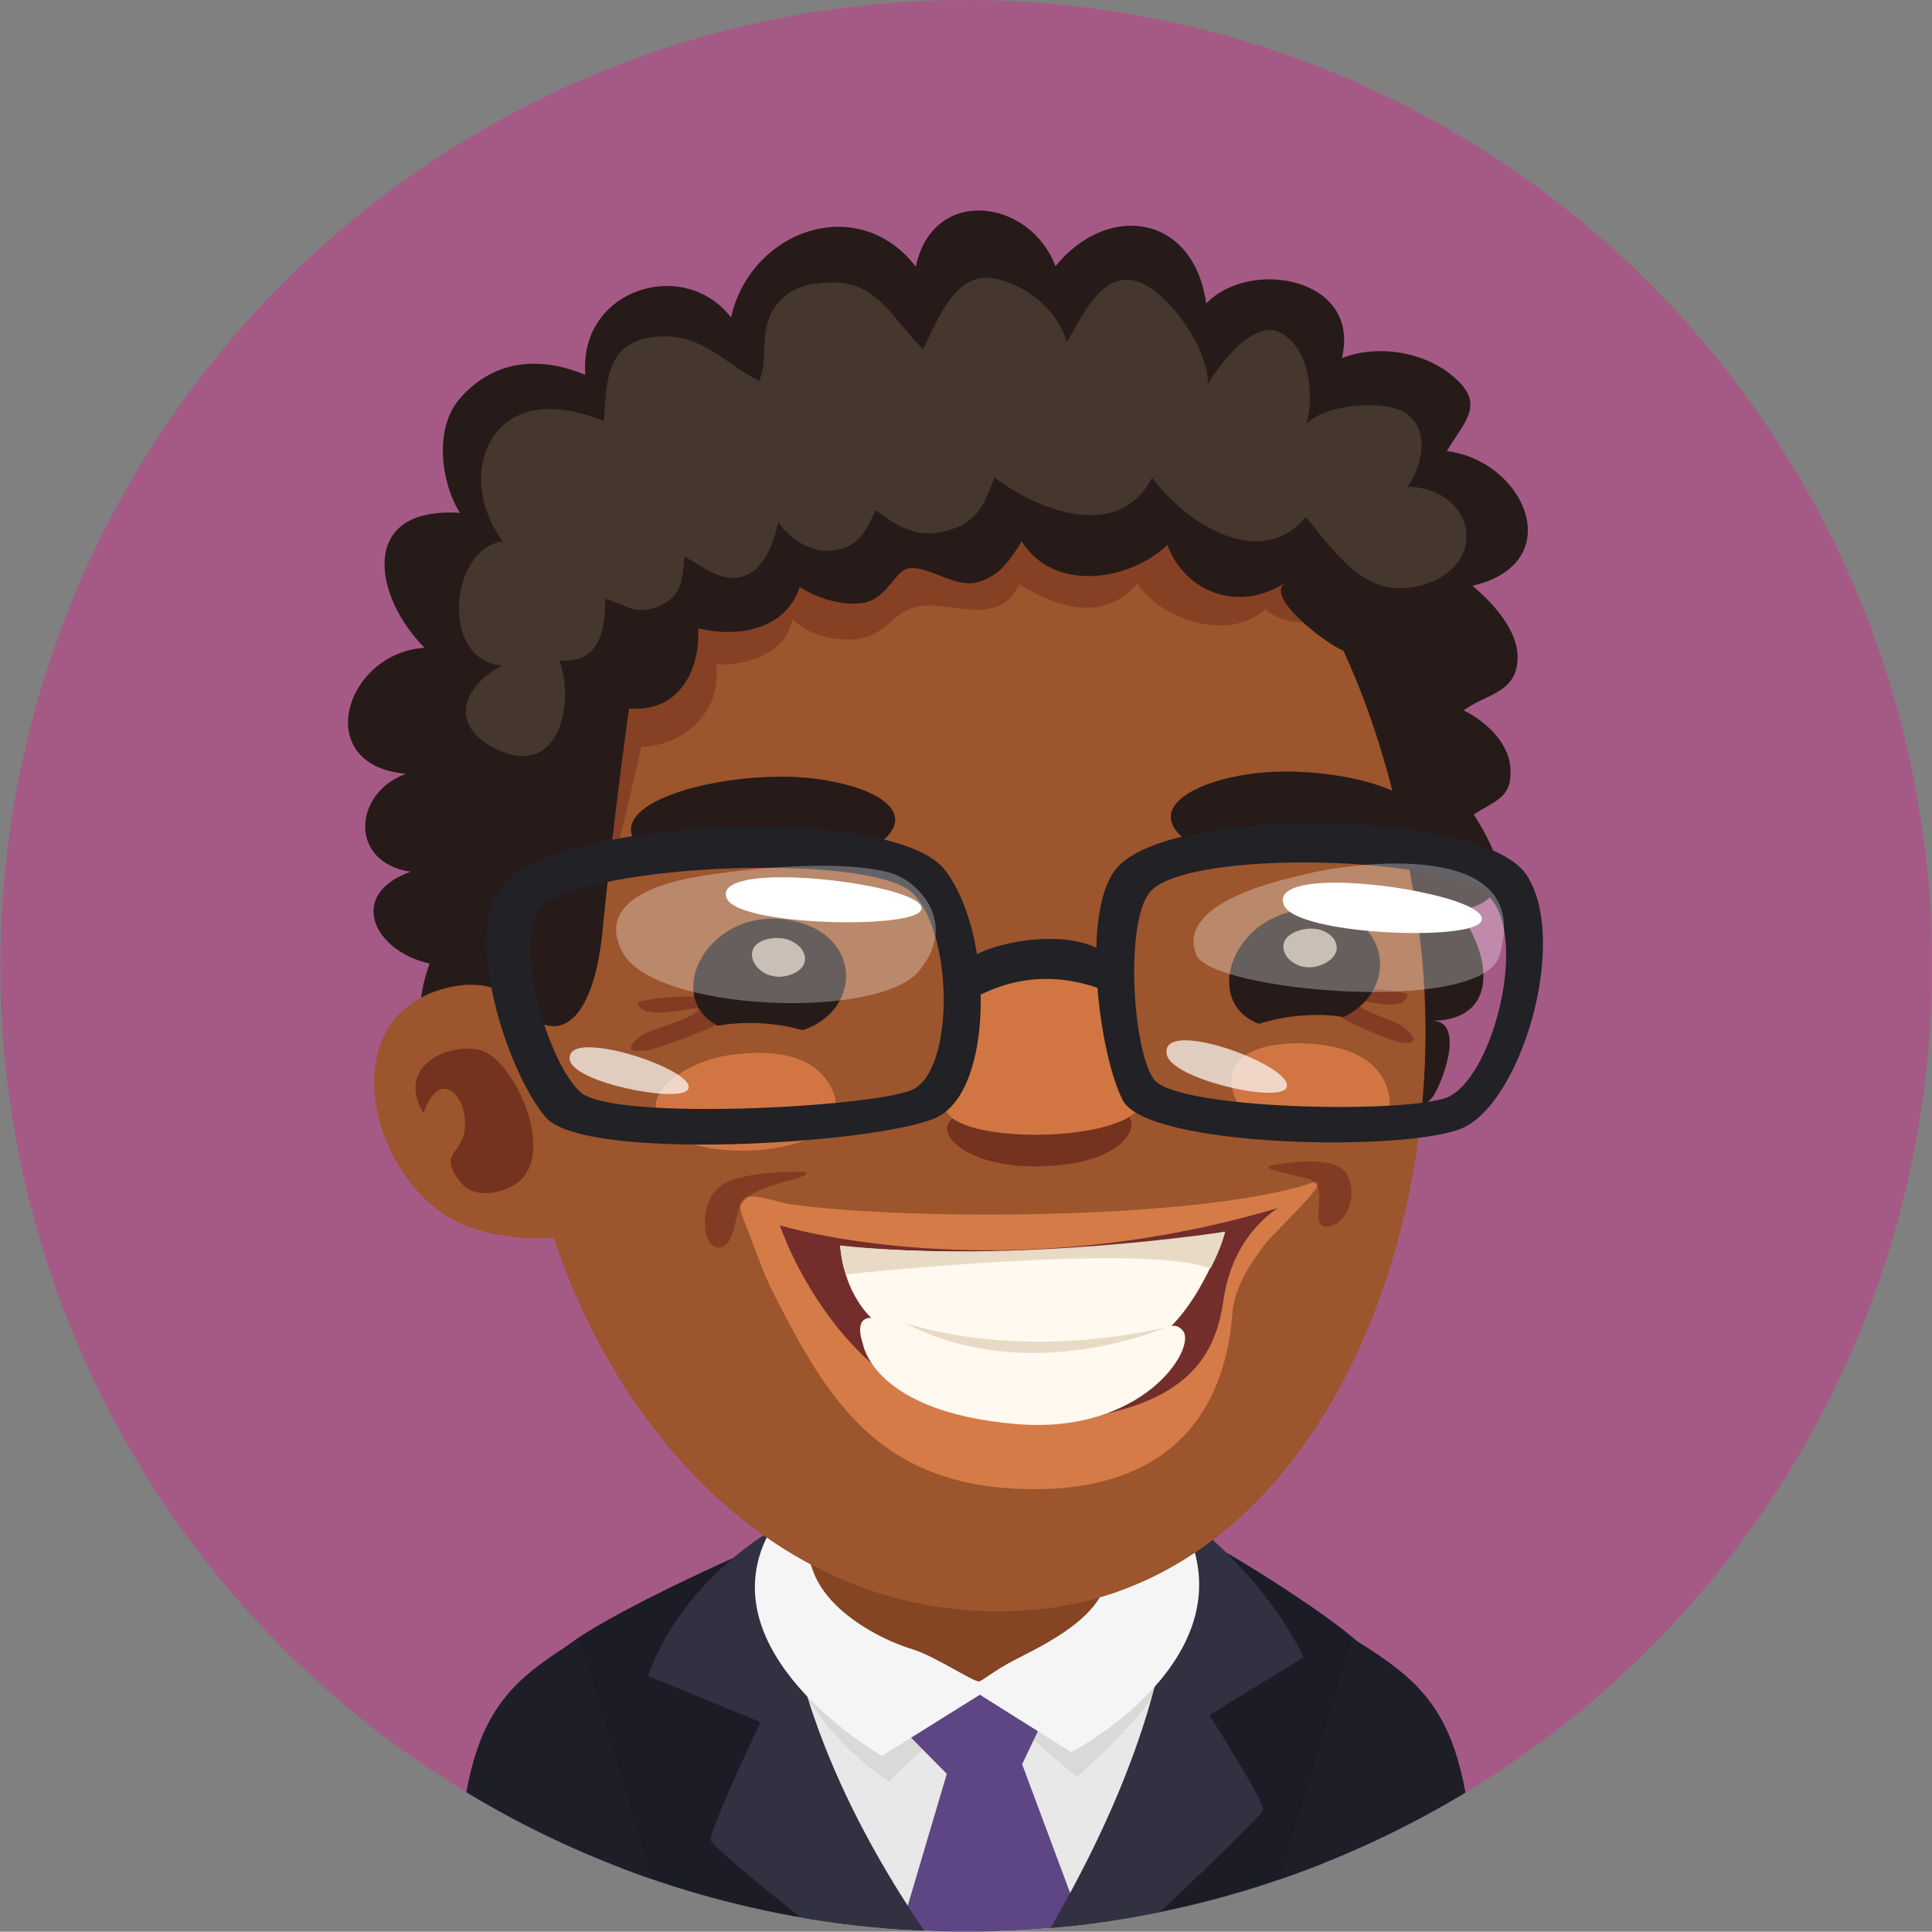 <?xml version="1.0" encoding="iso-8859-1"?>
<!-- Generator: Adobe Illustrator 16.0.0, SVG Export Plug-In . SVG Version: 6.00 Build 0)  -->
<!DOCTYPE svg PUBLIC "-//W3C//DTD SVG 1.1//EN" "http://www.w3.org/Graphics/SVG/1.1/DTD/svg11.dtd">
<svg version="1.1" xmlns="http://www.w3.org/2000/svg" xmlns:xlink="http://www.w3.org/1999/xlink" x="0px" y="0px"
	 width="66.012px" height="66.001px" viewBox="0 0 66.012 66.001" style="enable-background:new 0 0 66.012 66.001;"
	 xml:space="preserve">
<rect x="0" y="0" width="66.012" height="66.001" fill="#808080" stroke="none"/>
<g id="Layer_12">
	<g>
		<defs>
			<circle id="SVGID_1_" cx="33.012" cy="33.001" r="33"/>
		</defs>
		<clipPath id="SVGID_2_">
			<use xlink:href="#SVGID_1_"  style="overflow:visible;"/>
		</clipPath>
		<rect style="clip-path:url(#SVGID_2_);fill:#A55A86;" width="66" height="65.998"/>
		<path style="clip-path:url(#SVGID_2_);fill:#E8E8E8;" d="M41.822,54.429c-2.098-5.104-13.27-3.613-16.223-1.134
			c-2.95,2.479-3.768,5.453,0.663,9.797c1.296,1.271,2.476,2.207,3.503,2.906h5.961C38.465,63.033,43.06,57.438,41.822,54.429z"/>
		<path style="opacity:0.2;clip-path:url(#SVGID_2_);fill:#A09D98;" d="M26.583,55.882c1.051,3.33,3.782,4.99,3.782,4.99
			l3.114-2.967l3.313,2.808c3.168-2.803,3.788-4.565,4.052-5.565C41.667,52.017,25.203,51.509,26.583,55.882z"/>
		<path style="clip-path:url(#SVGID_2_);fill:#5E4684;" d="M35.892,58.247c0,0-0.747-1.709-2.919-1.301
			c-1.945,0.365-2.227,2.037-2.227,2.037l1.604,1.625l-1.597,5.39h6.303l-2.132-5.718L35.892,58.247z"/>
		<path style="clip-path:url(#SVGID_2_);fill:#1C1C26;" d="M46.518,56.229c-0.733-0.798-4.309-3.095-5.614-3.72
			c0.138,0.322,0.605,1.019,0.575,1.353c-0.359,3.89-2.984,8.812-5.03,12.137h8.262C45.461,62.223,46.958,56.707,46.518,56.229z"/>
		<path style="clip-path:url(#SVGID_2_);fill:#1C1C26;" d="M25.516,53.804c0.144-0.367,0.32-0.701,0.537-1.01
			c-2.348,1.002-6.666,3.067-7.047,3.828c-0.313,0.628,1.751,4.914,2.759,9.376h9.198C28.118,62.229,24.436,56.582,25.516,53.804z"
			/>
		<path style="clip-path:url(#SVGID_2_);fill:#313142;" d="M43.162,61.829c-0.1-0.523-1.842-3.224-1.842-3.224l3.222-1.983
			c-1.538-3.166-4.505-5.13-4.505-5.13c0.542,5.436-2.209,11.062-4.215,14.506h3.099C41.109,63.946,43.188,61.958,43.162,61.829z"/>
		<path style="clip-path:url(#SVGID_2_);fill:#313142;" d="M22.139,57.264l3.846,1.576c0,0-1.654,3.467-1.708,4.024
			c-0.016,0.146,1.702,1.56,3.679,3.134h3.642c-2.103-3.096-4.948-8.148-4.948-13.877C26.648,52.121,23.39,53.798,22.139,57.264z"/>
		<path style="clip-path:url(#SVGID_2_);fill:#F5F5F5;" d="M26.061,52.839c-1.545,3.945,4.072,7.156,4.072,7.156l3.347-2.09
			l3.123,1.963c0,0,6.179-3.206,3.841-7.805C38.339,47.928,27.852,48.262,26.061,52.839z"/>
		<path style="clip-path:url(#SVGID_2_);fill:#854422;" d="M31.033,47.321c-1.995,0.438-3.32,2.335-3.457,4.287
			c-0.106,1.513,0.136,2.389,0.98,3.229c0.609,0.607,1.608,1.205,2.639,1.521c0.734,0.225,2.024,1.087,2.251,1.094
			c0.091,0.001,0.518-0.371,1.212-0.729c1.015-0.521,2.452-1.215,3.012-2.309c0.818-1.602,1.548-4.771,0-6.018
			C36.069,47.107,32.945,46.901,31.033,47.321z"/>
		<path style="clip-path:url(#SVGID_2_);fill:#261B18;" d="M49.432,15.413c0.664-1.084,1.355-1.642,0.143-2.615
			c-1.003-0.803-2.544-1.025-3.727-0.563c0.672-2.76-3.146-3.424-4.635-1.865c-0.429-3.059-3.362-3.47-5.151-1.275
			c-0.868-2.309-4.182-2.762-4.771,0.014c-1.994-2.57-5.656-1.219-6.312,1.736c-1.622-2.092-5.214-0.963-4.979,1.963
			c-1.29-0.547-3.017-0.684-4.311,0.837c-0.867,1.021-0.612,2.876,0.026,3.879c-3.503-0.229-2.945,2.875-1.209,4.609
			c-2.721,0.173-3.906,4.01-0.637,4.307c-1.774,0.63-1.99,3.014,0.159,3.345c-2.189,0.783-1.255,2.721,0.649,3.137
			c-0.669,1.945-0.242,2.715,1.274,3.914c0.929,0.733,1.57,1.658,2.371,2.553c2.104,2.352,3.609,5.162,5.654,7.508
			c1.973,2.268,4.235-1.627,5.892-2.574c2.194-1.256,4.863-1.936,7.387-1.56c2.235,0.331,3.809,2.666,6.082,2.717
			c1.378,0.03,2.261-1.141,2.833-2.247c0.646-1.246,0.438-2.226,0.706-3.445c0.253-1.148,1.348-1.474,2.051-2.281
			c0.303-0.35,1.199-2.641-0.005-2.628c2.034-0.021,2.03-1.712,1.366-3.011c-0.142-0.275-0.312-0.533-0.498-0.753
			c2.213-0.33,1.366-2.008,0.567-3.286c0.771-0.503,1.317-0.572,1.25-1.592c-0.058-0.885-0.869-1.609-1.601-1.965
			c0.779-0.564,1.744-0.58,1.842-1.672c0.091-1.014-0.844-2.003-1.537-2.586C53.613,19.246,52.122,15.749,49.432,15.413z"/>
		<path style="clip-path:url(#SVGID_2_);fill:#9C552C;" d="M30.451,13.993c-8.178,1.594-13.939,13.352-12.439,24.385
			c1.127,8.262,7.499,17.326,17.098,16.643c9.792-0.697,14.666-12.846,13.4-23.005C47.135,20.97,41.902,11.761,30.451,13.993z"/>
		<path style="opacity:0.4;clip-path:url(#SVGID_2_);fill:#66241B;" d="M40.987,15.731c-3.223-0.966-6.553-1.499-9.916-1.558
			c-2.985-0.054-6.229-0.22-9.011,1.04c-1.531,0.691-3.408,1.641-3.98,3.332c-0.71,2.107-0.369,4.758-0.023,6.91
			c0.379,2.355,0.954,4.764,2.207,6.824c0.097-1.463,0.752-2.854,1.074-4.277c0.188-0.829,0.383-1.652,0.576-2.479
			c1.53-0.068,2.773-1.282,2.551-2.814c1.059,0.028,2.41-0.381,2.609-1.561c0.432,0.448,1.109,0.67,1.763,0.701
			c0.045,0.002,0.09,0.004,0.134,0.004c1.192,0.012,1.362-0.752,2.16-1.067c1.095-0.433,2.957,0.804,3.688-0.827
			c1.276,0.799,2.885,1.332,4.043-0.02c0.817,1.25,3.169,2.013,4.381,0.868c1.267,1.239,4.985-0.165,3.908-2.177
			C46.248,16.948,42.641,16.226,40.987,15.731z"/>
		<path style="clip-path:url(#SVGID_2_);fill:#9C552C;" d="M15.159,33.782c-4.015,1.105-2.405,6.968,0.875,8.144
			c1.053,0.378,2.169,0.429,3.243,0.354c0.021-0.032,0.043-0.065,0.064-0.101c0.481-0.761-0.191-5.035-0.436-5.84
			C18.287,34.313,17.087,33.25,15.159,33.782z"/>
		<path style="opacity:0.7;clip-path:url(#SVGID_2_);fill:#66241B;" d="M16.568,35.94c-0.903-0.418-3.154,0.334-2.097,2.096
			c0.559-1.635,1.556-0.563,1.403,0.6c-0.103,0.781-0.94,0.791-0.106,1.791c0.449,0.543,1.36,0.34,1.821,0.051
			C19.051,39.556,17.669,36.446,16.568,35.94z"/>
		<path style="clip-path:url(#SVGID_2_);fill:#261B18;" d="M37.118,10.656c-2.729-0.528-5.659-0.58-8.41-0.253
			c-4.632,0.553-10.22,2.75-11.685,7.656c-0.899,3.014-0.43,6.508-0.198,9.588c0.14,1.865-0.613,5.467,0.982,6.875
			c1.856,1.639,2.59-0.828,2.768-2.601c0.259-2.616,0.562-5.139,0.917-7.715c1.673,0.151,2.438-1.268,2.362-2.737
			c1.335,0.328,2.99,0.064,3.47-1.412c0.566,0.375,1.483,0.664,2.192,0.538c0.769-0.136,1.048-1.04,1.475-1.161
			c0.608-0.174,1.567,0.62,2.304,0.479c0.797-0.153,1.188-0.728,1.613-1.413c1.115,1.753,3.667,1.358,4.977,0.124
			c0.645,1.689,2.518,2.284,4.025,1.288c-0.628,0.416,0.915,1.707,1.712,2.176c0.17,0.1,0.307,0.162,0.381,0.17
			c1.092,0.131,1.681-0.701,2.176-1.572c1.234-2.18,0.269-4.455-1.303-6.201C44.869,12.255,39.96,11.204,37.118,10.656z"/>
		<path style="clip-path:url(#SVGID_2_);fill:#45362E;" d="M48.103,16.628c0.461-0.693,0.774-1.846-0.005-2.465
			c-0.694-0.553-2.894-0.355-3.46,0.336c0.263-0.982,0.139-2.574-0.891-3.133c-0.89-0.482-2.054,1.048-2.474,1.751
			c0.004-1.122-1.067-2.702-1.996-3.298c-1.461-0.937-2.204,0.838-2.831,1.874c-0.269-1.089-1.429-2.006-2.518-2.185
			c-1.309-0.213-1.891,1.438-2.385,2.417c-0.981-0.919-1.515-2.272-3.055-2.274c-0.891-0.002-1.667,0.192-2.117,1.016
			c-0.412,0.754-0.125,1.581-0.425,2.346c-1.22-0.597-1.944-1.619-3.444-1.514c-1.776,0.125-1.789,1.447-1.865,2.892
			c-3.907-1.612-5.152,1.835-3.461,4.101c-1.845,0.279-2.137,4.12-0.006,4.244c-1.454,0.74-1.85,2.168-0.064,2.925
			c2.021,0.856,2.533-1.659,2.008-3.092c1.368,0.12,1.58-1.042,1.559-2.11c0.72,0.219,1.064,0.584,1.827,0.257
			c0.821-0.352,0.808-0.876,0.888-1.692c0.675,0.333,1.321,0.99,2.155,0.611c0.611-0.278,0.924-1.18,1.044-1.791
			c0.416,0.589,1.136,1.057,1.856,0.967c0.918-0.114,1.133-0.659,1.477-1.383c0.748,0.594,1.457,0.969,2.413,0.713
			c1.08-0.29,1.272-0.877,1.649-1.824c1.463,1.113,4.228,2.228,5.385,0.002c1.051,1.459,3.65,3.258,5.243,1.354
			c1.1,1.27,2.108,2.946,4.103,2.281C50.948,19.206,50.323,16.677,48.103,16.628z"/>
		<path style="opacity:0.5;clip-path:url(#SVGID_2_);fill:#66241B;" d="M21.786,34.245c0.128,0.672,1.63,0.166,2.104,0.221
			c-0.355,0.466-1.557,0.605-2.017,0.949c-0.49,0.365-0.408,0.563,0.215,0.475c0.37-0.055,2.402-0.787,2.646-1.047
			C25.757,33.749,22.297,34.042,21.786,34.245z"/>
		<path style="opacity:0.5;clip-path:url(#SVGID_2_);fill:#66241B;" d="M46.269,34.188c0.411-0.055,1.713,0.455,1.822-0.216
			c-0.442-0.204-3.44-0.504-2.552,0.591c0.211,0.261,1.972,0.998,2.293,1.053c0.541,0.088,0.61-0.109,0.185-0.475
			C47.619,34.796,46.578,34.655,46.269,34.188z"/>
		<path style="clip-path:url(#SVGID_2_);fill:#D17642;" d="M47.178,36.723c-0.62-0.919-1.962-1.083-2.921-1.075
			c-1.255,0.005-2.926,0.494-1.827,2.311c0.588,0.967,5.574,1.612,5.013-0.629C47.383,37.097,47.294,36.896,47.178,36.723z"/>
		<path style="clip-path:url(#SVGID_2_);fill:#D17642;" d="M28.051,36.675c-0.81-0.818-2.241-0.766-3.245-0.606
			c-1.31,0.212-3.567,1.472-1.679,2.769c1.362,0.936,6.295,0.555,5.31-1.598C28.335,37.015,28.204,36.829,28.051,36.675z"/>
		<path style="clip-path:url(#SVGID_2_);fill:#261B18;" d="M27.291,31.511c-2.924-0.793-4.765,2.471-2.77,3.536
			c0.93-0.17,2.029-0.106,2.896,0.155C29.381,34.563,29.469,32.101,27.291,31.511z"/>
		<path style="opacity:0.7;clip-path:url(#SVGID_2_);fill:#66241B;" d="M35.589,38.153c-1.025,0.012-1.925-0.455-2.887-0.028
			c-0.96,0.425,0.143,1.79,2.861,1.725c2.706-0.063,3.458-1.306,2.952-1.767C37.932,37.544,36.726,38.14,35.589,38.153z"/>
		<path style="clip-path:url(#SVGID_2_);fill:#D17642;" d="M35.523,32.276c-2.314-0.201-4.134,4.288-3.149,5.76
			c0.691,1.031,5.787,0.996,6.587-0.213C39.254,37.384,37.733,32.468,35.523,32.276z"/>
		<path style="opacity:0.7;clip-path:url(#SVGID_2_);fill:#F0DED1;" d="M26.251,32.081c-1.188,0.254-0.283,1.705,0.873,1.176
			C27.961,32.875,27.306,31.856,26.251,32.081z"/>
		<path style="clip-path:url(#SVGID_2_);fill:#261B18;" d="M27.879,26.61c-2.582-0.34-6.681,0.558-6.293,1.916
			c0.387,1.359,1.842,0.27,3.81,0.311c2.089,0.043,3.744,0.633,4.606,0.01C31.444,27.804,30.021,26.892,27.879,26.61z"/>
		<path style="clip-path:url(#SVGID_2_);fill:#261B18;" d="M42.6,26.46c-2.039,0.321-3.406,1.254-2.058,2.262
			c0.806,0.602,2.389-0.016,4.371-0.1c1.869-0.079,3.229,0.975,3.623-0.383C48.93,26.884,45.057,26.073,42.6,26.46z"/>
		<path style="clip-path:url(#SVGID_2_);fill:#261B18;" d="M45.291,31.106c-3.004-0.395-4.394,3.085-2.273,3.876
			c0.896-0.294,1.996-0.378,2.892-0.233C47.768,33.854,47.527,31.402,45.291,31.106z"/>
		<path style="opacity:0.7;clip-path:url(#SVGID_2_);fill:#F0DED1;" d="M44.336,31.81c-1.144,0.408-0.055,1.728,1.022,1.051
			C46.136,32.37,45.352,31.447,44.336,31.81z"/>
		<path style="clip-path:url(#SVGID_2_);fill:#D47B48;" d="M44.675,40.463c-3.776,1.192-13.46,1.261-17.657,0.686
			c-0.667-0.091-2.154-0.798-1.604,0.538c0.336,0.813,0.601,1.682,0.997,2.467c1.846,3.639,3.604,6.643,8.723,6.727
			c5.312,0.084,6.764-3.187,6.971-5.984c0.067-0.905,0.62-1.746,1.164-2.444c0.198-0.255,1.907-1.888,1.781-2.041
			C44.992,40.341,44.736,40.443,44.675,40.463z"/>
		<path style="opacity:0.5;clip-path:url(#SVGID_2_);fill:#66241B;" d="M24.644,40.505c-0.732,0.486-0.716,2.045-0.126,2.116
			c0.557,0.069,0.601-1.056,0.749-1.378c0.139-0.304,0.469-0.494,0.815-0.631c0.236-0.093,0.48-0.16,0.678-0.223
			c0.082-0.026,0.982-0.233,0.771-0.349C27.531,40.041,25.464,39.962,24.644,40.505z"/>
		<path style="opacity:0.5;clip-path:url(#SVGID_2_);fill:#66241B;" d="M43.444,39.825c-0.376,0.095,0.317,0.222,1.229,0.444
			c0.828,0.192,0.029,1.558,0.604,1.636c0.586,0.081,1.163-0.916,0.768-1.742C45.65,39.339,43.444,39.825,43.444,39.825z"/>
		<path style="clip-path:url(#SVGID_2_);fill:#732E2B;" d="M26.646,41.868c0,0,2.295,6.946,8.586,6.725
			c5.669-0.201,6.334-2.569,6.582-4.229c0.328-2.219,1.859-3.092,1.859-3.092C34.024,44.134,26.646,41.868,26.646,41.868z"/>
		<path style="clip-path:url(#SVGID_2_);fill:#FFF9F0;" d="M28.713,42.587c0,0,0.074,2.25,2.018,3.1
			c2.489,1.092,5.275,1.213,8.116,0.373c1.913-0.564,3.01-3.975,3.01-3.975S36.514,43.206,28.713,42.587z"/>
		<path style="clip-path:url(#SVGID_2_);fill:#FFF9F0;" d="M36.623,46.08c-2.691,0.043-5.012-0.345-6.272-0.897
			c-1.052-0.458-1.061,0.184-0.863,0.75c0,0,0.35,2.32,5.257,2.725c4.292,0.357,6.153-2.583,5.673-3.188
			C39.936,44.867,39.315,46.035,36.623,46.08z"/>
		<path style="clip-path:url(#SVGID_2_);fill:#E8DAC5;" d="M28.702,42.556c0,0,0.061,0.681,0.212,0.984c0,0,10.18-1.09,12.444-0.2
			c0,0,0.389-0.718,0.498-1.255C41.856,42.085,34.66,43.204,28.702,42.556z"/>
		<path style="clip-path:url(#SVGID_2_);fill:#E8DAC5;" d="M30.91,45.198c4.241,2.222,8.915,0.154,8.915,0.154
			C34.591,46.536,30.91,45.198,30.91,45.198z"/>
		<path style="clip-path:url(#SVGID_2_);fill:#212126;" d="M38.159,29.657c-1.248,1.461-0.613,6.339,0.202,7.933
			c0.822,1.599,9.429,1.771,11.511,0.995c2.076-0.773,3.769-6.427,2.288-8.688C50.681,27.638,39.992,27.51,38.159,29.657z
			 M49.394,37.514c-1.563,0.544-9.251,0.394-9.979-0.647c-0.725-1.044-0.989-5.422-0.104-6.41
			c1.303-1.454,10.311-1.246,11.614,0.229C52.224,32.157,50.952,36.968,49.394,37.514z"/>
		<path style="clip-path:url(#SVGID_2_);fill:#212126;" d="M17.278,30.121c-1.58,1.527,0.048,6.53,1.375,8.061
			c1.333,1.53,11.305,0.895,13.309,0.017c2.008-0.875,2.01-6.329,0.308-8.492C30.566,27.543,19.598,27.878,17.278,30.121z
			 M31.128,37.253c-1.501,0.59-10.134,1.043-11.271,0.082c-1.138-0.959-2.431-5.374-1.315-6.371
			c1.638-1.467,11.171-1.822,12.614-0.469C32.598,31.849,32.628,36.659,31.128,37.253z"/>
		<path style="clip-path:url(#SVGID_2_);fill:#212126;" d="M33.385,32.596c-0.217,0.104-1.115,1.372-0.479,1.67
			c0.157,0.076,2.023-1.567,4.904-0.397c0.367,0.152,0.716,0.111,0.592-0.389C37.944,31.606,34.698,31.946,33.385,32.596z"/>
		<path style="opacity:0.3;clip-path:url(#SVGID_2_);fill:#FFFFFF;" d="M44.689,29.849c-0.583,0.152-4.562,0.908-3.815,2.778
			c0.49,1.233,9.731,2.079,10.356,0.031C52.505,28.481,45.831,29.55,44.689,29.849z"/>
		<path style="opacity:0.3;clip-path:url(#SVGID_2_);fill:#FFFFFF;" d="M30.489,29.844c-1.51-0.476-4.708-0.219-6.556,0.093
			c-0.663,0.111-3.711,0.613-2.666,2.598c1.068,2.025,8.722,2.335,10.126,0.65C32.771,31.532,31.371,30.123,30.489,29.844z"/>
		<path style="clip-path:url(#SVGID_2_);fill:#FFFFFF;" d="M45.332,30.164c-0.996,0.036-1.676,0.258-1.462,0.765
			c0.421,1.001,6.244,1.24,6.719,0.581C51.057,30.862,47.468,30.091,45.332,30.164z"/>
		<path style="opacity:0.7;clip-path:url(#SVGID_2_);fill:#FFFFFF;" d="M40.844,35.569c-0.615-0.078-1.058,0.025-0.981,0.451
			c0.151,0.84,3.708,1.65,4.072,1.177C44.291,36.732,42.165,35.734,40.844,35.569z"/>
		<path style="clip-path:url(#SVGID_2_);fill:#FFFFFF;" d="M26.264,29.985c-0.979,0.051-1.643,0.266-1.423,0.727
			c0.434,0.911,6.151,1.033,6.605,0.422C31.895,30.532,28.355,29.884,26.264,29.985z"/>
		<path style="opacity:0.7;clip-path:url(#SVGID_2_);fill:#FFFFFF;" d="M20.431,35.8c-0.61-0.063-1.036,0.039-0.958,0.429
			c0.169,0.771,3.673,1.452,4.021,1.013C23.837,36.808,21.729,35.93,20.431,35.8z"/>
		<path style="clip-path:url(#SVGID_2_);fill:#1E1E29;" d="M15.627,65.998h7.188l-3.028-10.021
			C17.048,57.696,15.568,58.787,15.627,65.998z"/>
		<path style="clip-path:url(#SVGID_2_);fill:#1E1E29;" d="M46.215,55.978l-3.028,10.021h7.188
			C50.434,58.787,48.954,57.696,46.215,55.978z"/>
	</g>
</g>
<g id="Layer_1">
</g>
</svg>
